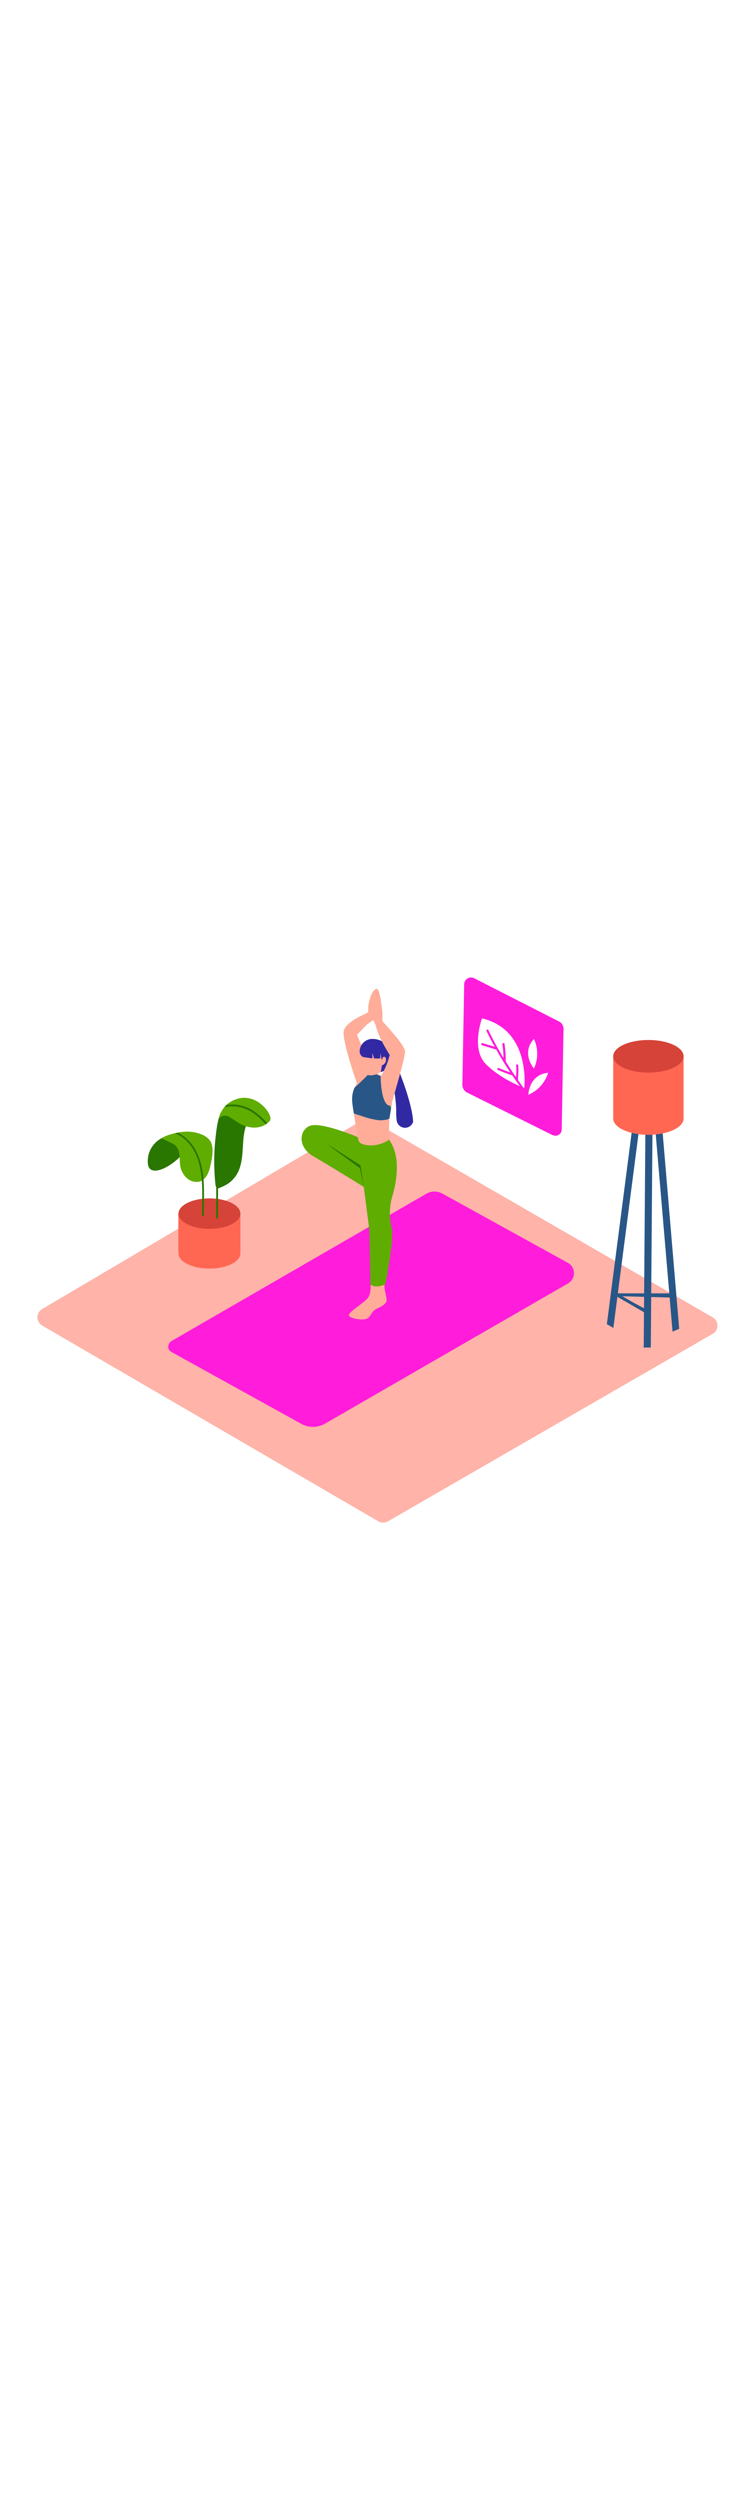 <svg version="1.1" id="Layer_1" xmlns="http://www.w3.org/2000/svg" xmlns:xlink="http://www.w3.org/1999/xlink" x="0px" y="0px" viewBox="0 0 500 500" style="width: 151px;" xml:space="preserve" data-imageid="meditation-21" imageName="Meditation" class="illustrations_image">
<style type="text/css">
	.st0_meditation-21{fill:#FFB3A9;}
	.st1_meditation-21{fill:#68E1FD;}
	.st2_meditation-21{fill:#FFFFFF;}
	.st3_meditation-21{opacity:0.32;fill:url(#SVGID_1_);enable-background:new    ;}
	.st4_meditation-21{opacity:0.32;fill:url(#SVGID_00000165934131224763451150000003860004486383709369_);enable-background:new    ;}
	.st5_meditation-21{opacity:0.32;fill:url(#SVGID_00000040543443723969983480000014777883874235420842_);enable-background:new    ;}
	.st6_meditation-21{fill:#FFAC99;}
	.st7_meditation-21{fill:#5FAD00;}
	.st8_meditation-21{fill:#297600;}
	.st9_meditation-21{fill:#285687;}
	.st10_meditation-21{fill:#3129A3;}
	.st11_meditation-21{fill:#FF6753;}
	.st12_meditation-21{fill:#D64338;}
</style>
<path id="Base_meditation-21" class="st0_meditation-21" d="M27.9,300l222.7,129.7c2,1.1,4.4,1.1,6.3,0l215.1-124.2c3-1.7,4-5.6,2.3-8.6c-0.6-1-1.4-1.8-2.3-2.3&#10;&#9;L246,164.1c-2-1.1-4.4-1.1-6.3,0l-211.8,125c-3,1.8-4,5.6-2.3,8.6C26.2,298.6,26.9,299.4,27.9,300L27.9,300z"/>
<path id="Carpet_meditation-21" class="st1_meditation-21 targetColor" d="M113.7,317.6l85.8,47.5c4.9,2.7,10.8,2.7,15.7-0.1l161-92.9c3.8-2.2,5-7,2.9-10.7&#10;&#9;c-0.7-1.2-1.8-2.3-3-2.9l-83.2-45.9c-3.3-1.8-7.2-1.8-10.5,0.1l-168.7,97.5c-2.1,1.2-2.9,3.9-1.7,6&#10;&#9;C112.4,316.6,113,317.2,113.7,317.6z" style="fill: rgb(255, 28, 219);"/>
<g id="Wall_Poster_meditation-21">
	<path class="st1_meditation-21 targetColor" d="M373.2,103.6l-1.2,66.6c0,2.3-1.9,4.2-4.3,4.1c0,0,0,0,0,0c-0.6,0-1.2-0.2-1.8-0.4l-56.6-28.2&#10;&#9;&#9;c-1.9-1-3.1-2.9-3.1-5.1l1.2-66.6c0-2.5,2.1-4.5,4.6-4.5c0.7,0,1.4,0.2,2,0.5l56.1,28.6C372.1,99.5,373.2,101.5,373.2,103.6z" style="fill: rgb(255, 28, 219);"/>
	<path class="st2_meditation-21" d="M319.2,96.6c0,0-7.4,20,2.4,30.1s25.6,16,25.6,16S351.8,104.3,319.2,96.6z"/>
	<path class="st2_meditation-21" d="M353.6,129.8c0,0-8.7-10,0-19.6C356.5,116.4,356.5,123.6,353.6,129.8z"/>
	<path class="st2_meditation-21" d="M349.9,147.2c0,0,0.2-13.3,13.1-14.6C361,139.2,356.2,144.5,349.9,147.2z"/>
	<path class="st1_meditation-21 targetColor" d="M347.7,143.9c-1.6-2.1-3.1-4.2-4.6-6.4c0-1.6,0-3.2,0.2-4.8c0.1-1.7,0-3.3-0.1-5c-0.1-0.9-1.5-0.9-1.4,0&#10;&#9;&#9;c0.1,1.7,0.2,3.3,0.1,5c0,0.9-0.1,1.9-0.2,2.8c-2.4-3.4-4.6-6.9-6.8-10.4c0.1-3.9-0.2-7.8-0.8-11.7c-0.1-0.9-1.5-0.5-1.4,0.4&#10;&#9;&#9;c0.5,3,0.7,6,0.7,9c-3.6-6-7-12.2-10-18.5c-0.4-0.8-1.6-0.1-1.2,0.7c1.7,3.5,3.5,7,5.4,10.4l-8-2.4c-0.4-0.1-0.8,0.1-0.9,0.5&#10;&#9;&#9;c0,0,0,0,0,0c-0.1,0.4,0.1,0.8,0.5,0.9l9.2,2.8c0.1,0,0.1,0,0.2,0c2.9,5.2,6,10.2,9.3,15.2c-2.5-0.9-5-1.8-7.5-2.9&#10;&#9;&#9;c-0.8-0.4-1.5,0.8-0.7,1.2c3.1,1.4,6.3,2.6,9.5,3.6l0,0c2.4,3.5,4.8,6.9,7.3,10.3C347.1,145.3,348.3,144.6,347.7,143.9z" style="fill: rgb(255, 28, 219);"/>
</g>
<g id="Shadow_meditation-21">
	
		<linearGradient id="SVGID_1_-meditation-21" gradientUnits="userSpaceOnUse" x1="204.658" y1="-1792.551" x2="220.538" y2="-1815.141" gradientTransform="matrix(1 0 0 1 0 2101.04)">
		<stop offset="0" style="stop-color:#3129A3;stop-opacity:0"/>
		<stop offset="1" style="stop-color:#FF6753"/>
	</linearGradient>
	<polyline class="st3_meditation-21" points="255.1,285.3 217.1,317.6 176.4,300.2 243.8,281.4 &#9;"/>
	
		<linearGradient id="SVGID_00000098208985866502262740000009903561004684770448_-meditation-21" gradientUnits="userSpaceOnUse" x1="96.449" y1="-1814.741" x2="116.049" y2="-1842.63" gradientTransform="matrix(1 0 0 1 0 2101.04)">
		<stop offset="0" style="stop-color:#FFFFFF;stop-opacity:0"/>
		<stop offset="1" style="stop-color:#FF6753"/>
	</linearGradient>
	
		<polyline style="opacity:0.32;fill:url(#SVGID_00000098208985866502262740000009903561004684770448_);enable-background:new    ;" points="&#10;&#9;&#9;157.5,256.8 90.3,295.4 62.7,277 123.3,243.9 &#9;"/>
	
		<linearGradient id="SVGID_00000101096569426538053590000016895560684525199514_-meditation-21" gradientUnits="userSpaceOnUse" x1="386.271" y1="-1768.179" x2="405.871" y2="-1796.05" gradientTransform="matrix(1 0 0 1 0 2101.04)">
		<stop offset="0" style="stop-color:#FFFFFF;stop-opacity:0"/>
		<stop offset="1" style="stop-color:#FF6753"/>
	</linearGradient>
	
		<polyline style="opacity:0.32;fill:url(#SVGID_00000101096569426538053590000016895560684525199514_);enable-background:new    ;" points="&#10;&#9;&#9;447.3,303.4 380.1,342 352.6,323.5 401.9,299.1 &#9;"/>
</g>
<g id="Character_meditation-21">
	<path class="st6_meditation-21" d="M237.1,141.7c0,0-11-30.7-9.4-37s15.9-11.8,15.9-11.8c1.7,1.5,2.1,4.1,1,6.1l-8.2,8.5c0,0,10.8,24.5,10.3,29.5&#10;&#9;&#9;S237.1,141.7,237.1,141.7z"/>
	<path class="st6_meditation-21" d="M244.3,94.5c0,0-1.1-2.9,0-8.4s3.8-9.9,5.6-8.9s2.8,11.5,2.8,11.5s-2.8,8.5-5.4,8.9S244.3,94.5,244.3,94.5z"/>
	<path class="st6_meditation-21" d="M245.4,272.7c0,0,0.6,5.5-1.6,8.8s-14,10-12.7,12s8.6,3.1,11.5,2.1s3.4-5,6.4-6.5s6.3-2.8,7.1-5.6&#10;&#9;&#9;c-0.2-2.1-0.6-4.2-1.1-6.2c-0.9-3.1,0-13,0-13S245.7,266.9,245.4,272.7z"/>
	<path class="st7_meditation-21" d="M237.1,175.3c-0.6-0.3-24.9-10.5-32-7.5s-8.1,14.1,2.5,20.2s33.3,20.2,33.3,20.2s3.5,26.4,3.7,28.8&#10;&#9;&#9;s0.7,35.8,0.7,35.8s2.4,2.9,9.9,0c0,0,6-29.9,4.2-37.4c-1.7-6.8-1.6-13.9,0.3-20.6c3.8-12.8,5.2-27.7-2-37.8"/>
	<path class="st6_meditation-21" d="M252.5,134.9c-2.7-2.2-6.1-3.1-9.6-2.7c-2.4,2.3-4.6,4.7-6.6,7.4c0,0.2-0.1,0.3-0.2,0.5&#10;&#9;&#9;c-3.7,5.6-2.7,12.1-1.9,18.4s2,12.6,3.2,18.9c0.3,0.7,0.7,1.3,1.3,1.8c2.6,1.7,11,3.1,19.1-2.3c0,0-0.8-13.1,1.2-20.6&#10;&#9;&#9;S257.2,138.5,252.5,134.9z"/>
	<path class="st8_meditation-21" d="M240.9,208.1l-2.2-14.2c0,0-22.9-14.8-21.6-13.7s21.2,15.5,21.2,15.5L240.9,208.1z"/>
	<path class="st6_meditation-21" d="M248.7,100.8c-1.1-1.9-1.8-4-2-6.2c0-2.7,1.3-10.6,2-12s1.8-1.8,2.4-1.1s1.9,8.7,2.1,10.4s0,7.5,0,7.5"/>
	<path class="st6_meditation-21" d="M247.3,97.6l-4.4,3.2c0,0-2.8-4.8-2.3-6.3l4.2-2.7"/>
	<path class="st9_meditation-21" d="M252.5,134.9l-7.1-2.7c0,0-7.2,7.4-10.6,10.3c-2.7,5.9-1.4,10.9-0.5,17c1.5,0.6,2.9,1.1,4.5,1.5&#10;&#9;&#9;c3.7,1.4,7.6,2.4,11.6,3c1.3,0.2,7.3,0.1,7.6-1.6l1-6.2L252.5,134.9z"/>
	<path class="st6_meditation-21" d="M240.4,122.2c-0.1,0.3-0.4,10.9,3.2,11.9s9.7-1.5,11.3-4.8s-0.7-14-6.3-14.6S241.4,119.2,240.4,122.2z"/>
	<path class="st10_meditation-21" d="M240.4,122.2c-1.5-0.8-2.4-2.5-2.2-4.2c0.3-4.4,4-7.8,8.4-7.8c5.4-0.1,13.5,3.9,12.3,12.7s-6.8,9.2-6.8,9.2&#10;&#9;&#9;s1.3-5.3,0.8-7.7s-1.1-4.9-1.1-4.6s0.1,3.3,0.1,3.3c-1.4,0.1-2.7,0.1-4.1,0c-0.2-0.2-1.2-3.6-1.2-3.6v3.6L240.4,122.2z"/>
	<path class="st6_meditation-21" d="M252.5,125.7c0,0,0.8-4.6,2.3-3.6c1.5,1,1.1,4.6-1.8,5.6"/>
	<path class="st10_meditation-21" d="M262.7,164.4c0.3,1.5,1.1,2.7,2.3,3.6c2.5,1.8,6,1.2,7.8-1.3c0.3-0.5,0.6-1,0.8-1.5&#10;&#9;&#9;c-0.4-11.8-9.7-35.2-10.6-36.4l-8.1,0.6c3.9,5.3,5.8,11.9,6.7,18.4c0.4,3.2,0.7,6.3,0.8,9.5C262.3,159.7,262.4,162,262.7,164.4z"/>
	<path class="st6_meditation-21" d="M258.1,120.8c0,0-7.4-11-9.4-20.1s1-6.7,3.8-3.2s14.8,15.7,15.7,20.7c0.5,3.2-6.5,26.3-9.2,36.2&#10;&#9;&#9;c-5.6,1.1-6.9-12.9-6.9-19.3C254.8,130.7,256.8,125.9,258.1,120.8z"/>
</g>
<g id="Plant_meditation-21">
	<polyline class="st11_meditation-21" points="118.1,225.9 118.1,251.2 159.2,251.2 159.2,225.9 &#9;"/>
	<ellipse class="st12_meditation-21" cx="138.7" cy="225.9" rx="20.5" ry="10.1"/>
	<ellipse class="st11_meditation-21" cx="138.7" cy="252.2" rx="20.5" ry="10.1"/>
	<path class="st8_meditation-21" d="M161.6,166.9c-4.3-1.8-10.3-7.7-15.6-7.5c-2,4.9-2.6,10.6-3.2,15.6c-1,8.6-1.2,17.3-0.6,26&#10;&#9;&#9;c0.1,1.9,0.3,3.9,0.5,5.8c0.1,0.6,0.2,1.1,0.5,1.6v20.1c0,0.4,0.4,0.6,0.7,0.6c0,0,0,0,0,0c0.3,0,0.5-0.3,0.5-0.6v-19.3&#10;&#9;&#9;c2.1-0.7,4-1.6,5.9-2.7c3.9-2.4,6.8-6.1,8.3-10.4c3.3-9.2,1.2-19.5,4.4-28.6C162.6,167.2,162.1,167.1,161.6,166.9z"/>
	<path class="st7_meditation-21" d="M152.8,151.8c-2.5,1.4-4.5,3.5-5.9,6c-0.4,0.6-0.7,1.2-0.9,1.8l-0.2,0.4l0,0c-0.4,1-0.7,2.1-1,3.2&#10;&#9;&#9;c0.5-0.8,1.3-1.4,2.2-1.7c1.1-0.5,2.3-0.6,3.4-0.3c1.1,0.4,2.2,1,3.1,1.7c1.4,0.9,2.9,1.9,4.3,2.8c6.8,4.3,15.9,4.8,21.1-1.5&#10;&#9;&#9;c0-0.3,0.1-0.5,0.2-0.8C179.9,158.9,167.8,143,152.8,151.8z"/>
	<path class="st8_meditation-21" d="M176,166.7c0.3-0.2,0.6-0.4,0.9-0.6c0-0.2,0-0.4-0.2-0.5c-4.1-4.2-8.5-8.4-14.1-10.4c-4-1.5-8.4-2-12.6-1.2&#10;&#9;&#9;c-0.5,0.5-0.9,1.1-1.3,1.6c4.6-1.5,10.4-0.6,14.5,1.2c5,2.1,8.9,5.9,12.6,9.7C175.8,166.6,175.9,166.7,176,166.7z"/>
	<path class="st8_meditation-21" d="M107.1,175.9c-6.1,3.2-9.7,9.6-9.2,16.4c0.5,12.1,20.4,0.3,25.7-9.9s6.1,4.4,6.1,4.4"/>
	<path class="st7_meditation-21" d="M125,171.6c-3.7-0.1-7.4,0.5-11,1.5c-2.4,0.6-4.7,1.5-6.9,2.7c1.3,0.8,2.6,1.6,4,2.1c2.5,1,5.1,2.3,6.4,4.6&#10;&#9;&#9;c0.3,0.6,0.6,1.2,0.8,1.8c1.2,4,0.2,8.8,1.8,12.8s5,7.6,9.7,7.8c5.6,0.3,8.2-5.1,9.3-9.7s2.6-11.1,0.9-15.9&#10;&#9;&#9;C137.9,173.9,130.4,171.9,125,171.6z"/>
	<path class="st8_meditation-21" d="M132.4,190.5c-2.4-7.6-7.4-14.9-14.7-18.2h-0.3l-0.3,0.1l-1.3,0.3c8.5,3.2,13.9,11.6,16.1,20.2&#10;&#9;&#9;c2.8,11,1.9,22.9,1.9,34.1c0,0.3,0.2,0.6,0.5,0.7c0.3,0,0.6-0.2,0.7-0.5c0-0.1,0-0.1,0-0.2C134.9,215.1,136.1,202.2,132.4,190.5z"/>
</g>
<g id="Tripod_meditation-21">
	<path class="st9_meditation-21" d="M410.5,278.7c-0.8,0-1.6-0.2-2.3-0.5l-0.4,2.3l37,1v-2.8L410.5,278.7z"/>
	<path class="st9_meditation-21" d="M408.3,278.3l-0.3,2.2l20.4,11.8v-2.8C421.5,286.1,414.8,282.2,408.3,278.3z"/>
	<path class="st9_meditation-21" d="M428.9,118.8c-1.2,0.2-2.5,0-3.6-0.5l-23.4,180.8c1.4,0.9,2.9,1.6,4.3,2.5l23.7-182.9L428.9,118.8z"/>
	<path class="st9_meditation-21" d="M434.3,118.6c-0.9,0.1-1.7,0.1-2.6,0c-0.7,0-1.4,0-2.1,0.1l15.8,185.4c1.2-0.6,2.5-1.1,3.7-1.6l0.6-0.3h0.1&#10;&#9;&#9;L434.3,118.6z"/>
	<path class="st9_meditation-21" d="M431.7,118.6c-0.9,0-1.9,0.1-2.8,0.2c-0.4,0-0.7,0-1.1,0l-1.5,196l0,0c0.8-0.3,1.7-0.3,2.5-0.2h1.4l0.8-0.1&#10;&#9;&#9;l1.5-195.8L431.7,118.6z"/>
	<path class="st11_meditation-21" d="M406.1,121.7v40.5c0,0,46.6,1.4,46.6,0v-40.5"/>
	<ellipse class="st12_meditation-21" cx="429.4" cy="121.7" rx="23.3" ry="10.8"/>
	<ellipse class="st11_meditation-21" cx="429.4" cy="162.9" rx="23.3" ry="10.8"/>
</g>
</svg>